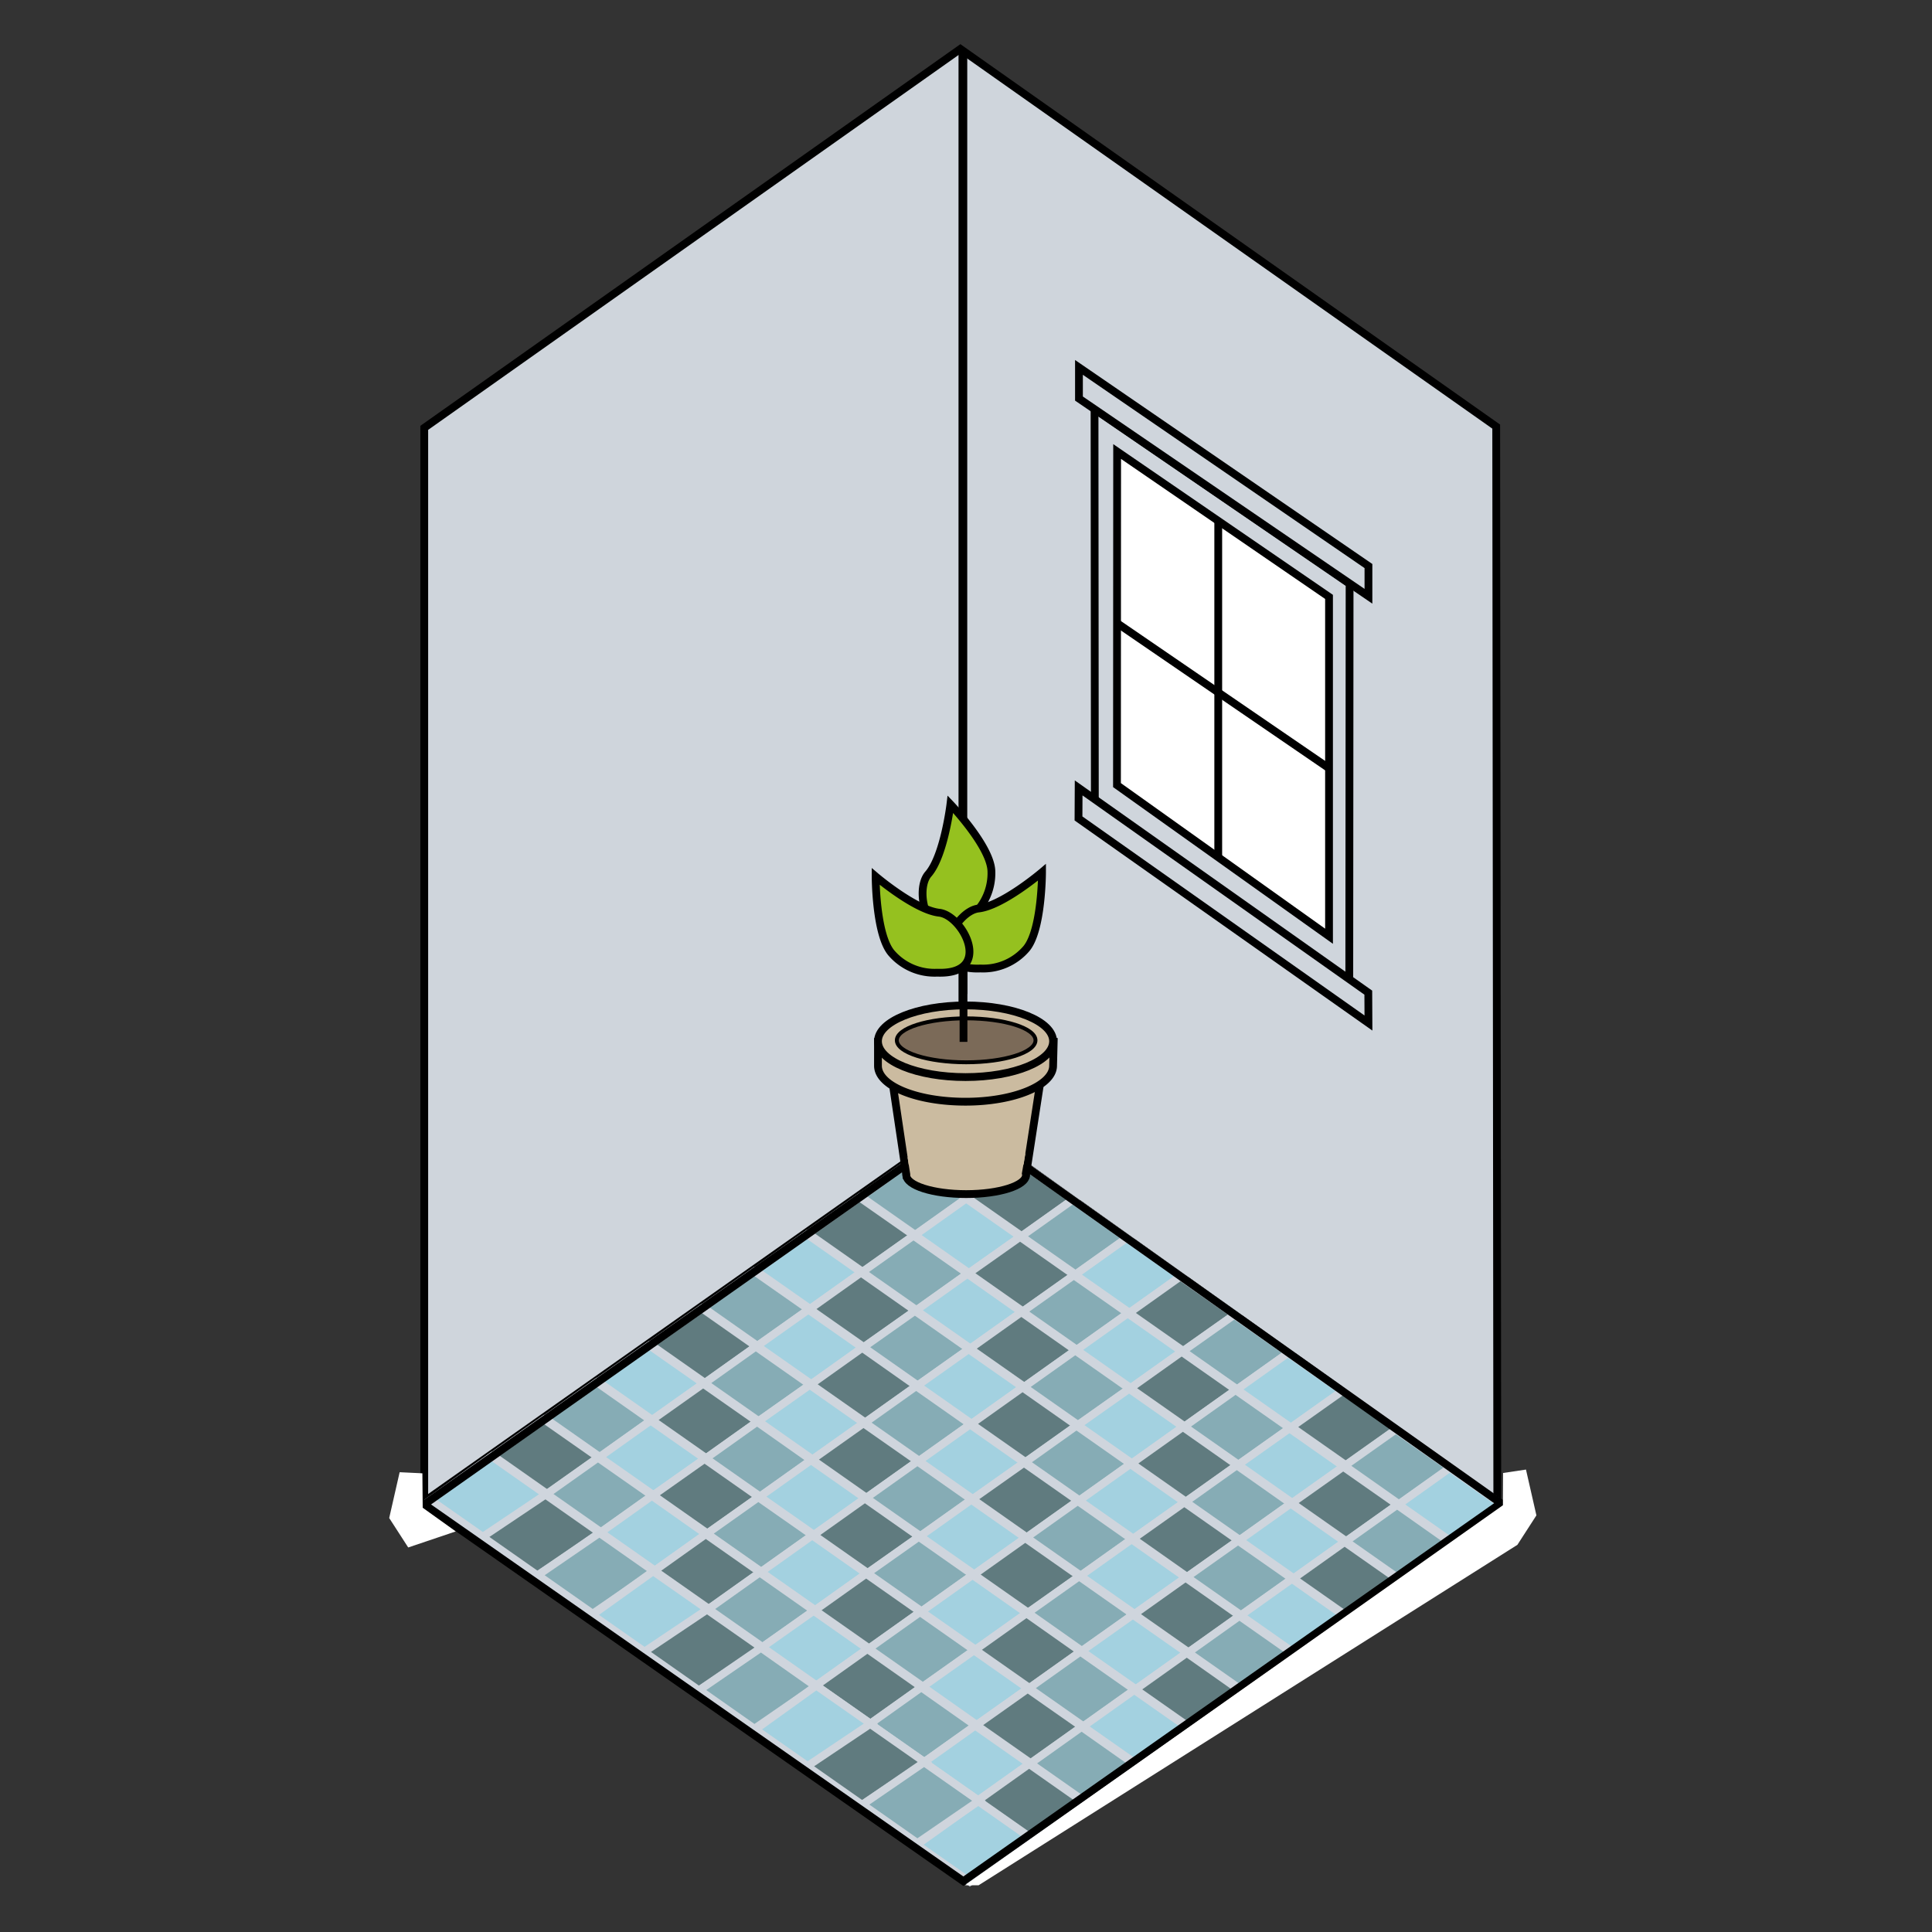 <svg xmlns="http://www.w3.org/2000/svg" viewBox="0 0 124 124"><rect x="0" y="0" width="124" height="124" fill="#333333" stroke="none"/><defs><style>.cls-1{fill:#cfd5dc;}.cls-1,.cls-10,.cls-11,.cls-5,.cls-7,.cls-9{stroke:#000;}.cls-1,.cls-10,.cls-11,.cls-2,.cls-3,.cls-4,.cls-5,.cls-7,.cls-9{stroke-miterlimit:10;}.cls-1,.cls-10,.cls-11,.cls-2,.cls-3,.cls-4,.cls-5,.cls-7{stroke-width:0.5px;}.cls-2{fill:#607b7f;}.cls-2,.cls-3,.cls-4{stroke:#cfd5dd;}.cls-3{fill:#a3d1e0;}.cls-4{fill:#86acb5;}.cls-5{fill:none;}.cls-11,.cls-6{fill:#fff;}.cls-7,.cls-8{fill:#cbbba0;}.cls-9{fill:#7b6a58;stroke-width:0.25px;}.cls-10{fill:#95c11f;}</style></defs><title>sol_pose_carrelage</title><g id="Calque_2" data-name="Calque 2"><polygon class="cls-1" points="96.1 96.37 96.03 27.38 61.64 3.14 27.23 27.46 27.23 96.37 61.83 72 96.1 96.37"/><line class="cls-1" x1="61.83" y1="72" x2="61.83" y2="3.27"/><polygon class="cls-2" points="58.41 70.41 61.77 68.06 61.77 64.08 58.41 66.43 58.41 70.41"/><polygon class="cls-3" points="58.37 74.36 61.74 72.01 61.74 68.03 58.37 70.38 58.37 74.36"/><polygon class="cls-4" points="65.21 70.28 61.84 67.92 61.84 63.94 65.21 66.3 65.21 70.28"/><polygon class="cls-2" points="65.21 74.27 61.84 71.91 61.84 67.94 65.21 70.29 65.21 74.27"/><line class="cls-1" x1="61.77" y1="3.27" x2="61.77" y2="71.97"/><polygon class="cls-3" points="62.16 76.91 58.63 74.43 61.92 72.1 65.45 74.57 62.16 76.91"/><polygon class="cls-2" points="65.61 79.36 62.09 76.89 65.38 74.56 68.91 77.03 65.61 79.36"/><polygon class="cls-2" points="65.61 79.36 62.09 76.89 65.38 74.56 68.91 77.03 65.61 79.36"/><polygon class="cls-2" points="69.07 81.82 65.55 79.35 68.84 77.01 72.36 79.49 69.07 81.82"/><polygon class="cls-4" points="69.07 81.82 65.55 79.35 68.84 77.01 72.36 79.49 69.07 81.82"/><polygon class="cls-2" points="72.53 84.28 69.01 81.81 72.3 79.47 75.82 81.94 72.53 84.28"/><polygon class="cls-3" points="72.53 84.28 69.01 81.81 72.3 79.47 75.82 81.94 72.53 84.28"/><polygon class="cls-2" points="75.99 86.74 72.47 84.27 75.76 81.93 79.28 84.4 75.99 86.74"/><polygon class="cls-2" points="75.99 86.74 72.47 84.27 75.76 81.93 79.28 84.4 75.99 86.74"/><polygon class="cls-2" points="79.45 89.2 75.92 86.72 79.22 84.39 82.74 86.86 79.45 89.2"/><polygon class="cls-4" points="79.45 89.2 75.92 86.72 79.22 84.39 82.74 86.86 79.45 89.2"/><polygon class="cls-2" points="82.9 91.65 79.38 89.18 82.67 86.84 86.2 89.32 82.9 91.65"/><polygon class="cls-3" points="82.9 91.65 79.38 89.18 82.67 86.84 86.2 89.32 82.9 91.65"/><polygon class="cls-2" points="86.36 94.11 82.84 91.64 86.13 89.3 89.65 91.78 86.36 94.11"/><polygon class="cls-2" points="86.41 94.06 82.89 91.59 86.18 89.26 89.7 91.73 86.41 94.06"/><polygon class="cls-2" points="89.82 96.57 86.3 94.1 89.59 91.76 93.11 94.23 89.82 96.57"/><polygon class="cls-4" points="89.82 96.56 86.3 94.08 89.59 91.75 93.11 94.22 89.82 96.56"/><polygon class="cls-2" points="93.28 99.03 89.76 96.56 93.05 94.22 96.57 96.69 93.28 99.03"/><polygon class="cls-3" points="93.28 99.03 89.76 96.56 93.05 94.22 96.57 96.69 93.28 99.03"/><polygon class="cls-4" points="58.78 79.28 55.26 76.81 58.55 74.47 62.07 76.94 58.78 79.28"/><polygon class="cls-2" points="62.24 81.74 58.72 79.27 62.01 76.93 65.53 79.4 62.24 81.74"/><polygon class="cls-3" points="62.24 81.74 58.72 79.27 62.01 76.93 65.53 79.4 62.24 81.74"/><polygon class="cls-2" points="65.7 84.2 62.17 81.72 65.47 79.39 68.99 81.86 65.7 84.2"/><polygon class="cls-2" points="65.7 84.2 62.17 81.72 65.47 79.39 68.99 81.86 65.7 84.2"/><polygon class="cls-2" points="69.16 86.66 65.63 84.18 68.92 81.85 72.45 84.32 69.16 86.66"/><polygon class="cls-4" points="69.16 86.66 65.63 84.18 68.92 81.85 72.45 84.32 69.16 86.66"/><polygon class="cls-2" points="72.61 89.11 69.09 86.64 72.38 84.3 75.91 86.78 72.61 89.11"/><polygon class="cls-3" points="72.61 89.11 69.09 86.64 72.38 84.3 75.91 86.78 72.61 89.11"/><polygon class="cls-2" points="76.07 91.57 72.55 89.1 75.84 86.76 79.36 89.23 76.07 91.57"/><polygon class="cls-2" points="76.07 91.57 72.55 89.1 75.84 86.76 79.36 89.23 76.07 91.57"/><polygon class="cls-2" points="79.53 94.03 76.01 91.56 79.3 89.22 82.82 91.69 79.53 94.03"/><polygon class="cls-4" points="79.53 94.03 76.01 91.56 79.3 89.22 82.82 91.69 79.53 94.03"/><polygon class="cls-2" points="82.99 96.49 79.47 94.01 82.76 91.68 86.28 94.15 82.99 96.49"/><polygon class="cls-3" points="82.99 96.49 79.47 94.01 82.76 91.68 86.28 94.15 82.99 96.49"/><polygon class="cls-2" points="86.44 98.94 82.92 96.47 86.21 94.14 89.74 96.61 86.44 98.94"/><polygon class="cls-2" points="86.44 98.94 82.92 96.47 86.21 94.14 89.74 96.61 86.44 98.94"/><polygon class="cls-2" points="89.9 101.4 86.38 98.93 89.67 96.59 93.19 99.07 89.9 101.4"/><polygon class="cls-4" points="89.9 101.4 86.38 98.93 89.67 96.59 93.19 99.07 89.9 101.4"/><polygon class="cls-2" points="55.41 81.66 51.88 79.18 55.17 76.85 58.7 79.32 55.41 81.66"/><polygon class="cls-2" points="58.86 84.11 55.34 81.64 58.63 79.31 62.16 81.78 58.86 84.11"/><polygon class="cls-4" points="58.86 84.11 55.34 81.64 58.63 79.31 62.16 81.78 58.86 84.11"/><polygon class="cls-2" points="62.32 86.57 58.8 84.1 62.09 81.76 65.61 84.24 62.32 86.57"/><polygon class="cls-3" points="62.32 86.57 58.8 84.1 62.09 81.76 65.61 84.24 62.32 86.57"/><polygon class="cls-2" points="65.78 89.03 62.26 86.56 65.55 84.22 69.07 86.69 65.78 89.03"/><polygon class="cls-2" points="65.78 89.03 62.26 86.56 65.55 84.22 69.07 86.69 65.78 89.03"/><polygon class="cls-2" points="69.24 91.49 65.72 89.02 69.01 86.68 72.53 89.15 69.24 91.49"/><polygon class="cls-4" points="69.24 91.49 65.72 89.02 69.01 86.68 72.53 89.15 69.24 91.49"/><polygon class="cls-2" points="72.7 93.95 69.17 91.47 72.47 89.14 75.99 91.61 72.7 93.95"/><polygon class="cls-3" points="72.7 93.95 69.17 91.47 72.47 89.14 75.99 91.61 72.7 93.95"/><polygon class="cls-2" points="76.15 96.4 72.63 93.93 75.92 91.59 79.45 94.07 76.15 96.4"/><polygon class="cls-2" points="76.15 96.4 72.63 93.93 75.92 91.59 79.45 94.07 76.15 96.4"/><polygon class="cls-2" points="79.61 98.86 76.09 96.39 79.38 94.05 82.9 96.53 79.61 98.86"/><polygon class="cls-4" points="79.61 98.86 76.09 96.39 79.38 94.05 82.9 96.53 79.61 98.86"/><polygon class="cls-2" points="83.07 101.32 79.55 98.85 82.84 96.51 86.36 98.98 83.07 101.32"/><polygon class="cls-3" points="83.07 101.32 79.55 98.85 82.84 96.51 86.36 98.98 83.07 101.32"/><polygon class="cls-2" points="86.53 103.78 83.01 101.31 86.3 98.97 89.82 101.44 86.53 103.78"/><polygon class="cls-2" points="86.53 103.78 83.01 101.31 86.3 98.97 89.82 101.44 86.53 103.78"/><polygon class="cls-3" points="52.03 84.03 48.51 81.56 51.8 79.22 55.32 81.69 52.03 84.03"/><polygon class="cls-2" points="55.49 86.49 51.97 84.02 55.26 81.68 58.78 84.15 55.49 86.49"/><polygon class="cls-2" points="55.49 86.49 51.97 84.02 55.26 81.68 58.78 84.15 55.49 86.49"/><polygon class="cls-2" points="58.95 88.95 55.42 86.47 58.72 84.14 62.24 86.61 58.95 88.95"/><polygon class="cls-4" points="58.95 88.95 55.42 86.47 58.72 84.14 62.24 86.61 58.95 88.95"/><polygon class="cls-2" points="62.41 91.41 58.88 88.93 62.17 86.6 65.7 89.07 62.41 91.41"/><polygon class="cls-3" points="62.41 91.41 58.88 88.93 62.17 86.6 65.7 89.07 62.41 91.41"/><polygon class="cls-2" points="65.86 93.86 62.34 91.39 65.63 89.05 69.16 91.53 65.86 93.86"/><polygon class="cls-2" points="65.86 93.86 62.34 91.39 65.63 89.05 69.16 91.53 65.86 93.86"/><polygon class="cls-2" points="69.32 96.32 65.8 93.85 69.09 91.51 72.61 93.98 69.32 96.32"/><polygon class="cls-4" points="69.32 96.32 65.8 93.85 69.09 91.51 72.61 93.98 69.32 96.32"/><polygon class="cls-2" points="72.78 98.78 69.26 96.31 72.55 93.97 76.07 96.44 72.78 98.78"/><polygon class="cls-3" points="72.78 98.78 69.26 96.31 72.55 93.97 76.07 96.44 72.78 98.78"/><polygon class="cls-2" points="76.24 101.24 72.72 98.76 76.01 96.43 79.53 98.9 76.24 101.24"/><polygon class="cls-2" points="76.24 101.24 72.72 98.76 76.01 96.43 79.53 98.9 76.24 101.24"/><polygon class="cls-2" points="79.69 103.69 76.17 101.22 79.46 98.89 82.99 101.36 79.69 103.69"/><polygon class="cls-4" points="79.69 103.69 76.17 101.22 79.46 98.89 82.99 101.36 79.69 103.69"/><polygon class="cls-2" points="83.15 106.15 79.63 103.68 82.92 101.34 86.44 103.82 83.15 106.15"/><polygon class="cls-3" points="83.15 106.15 79.63 103.68 82.92 101.34 86.44 103.82 83.15 106.15"/><polygon class="cls-4" points="48.66 86.41 45.13 83.93 48.42 81.6 51.95 84.07 48.66 86.41"/><polygon class="cls-2" points="52.11 88.86 48.59 86.39 51.88 84.06 55.41 86.53 52.11 88.86"/><polygon class="cls-3" points="52.11 88.86 48.59 86.39 51.88 84.06 55.41 86.53 52.11 88.86"/><polygon class="cls-2" points="55.57 91.32 52.05 88.85 55.34 86.51 58.86 88.99 55.57 91.32"/><polygon class="cls-2" points="55.57 91.32 52.05 88.85 55.34 86.51 58.86 88.99 55.57 91.32"/><polygon class="cls-2" points="59.03 93.78 55.51 91.31 58.8 88.97 62.32 91.44 59.03 93.78"/><polygon class="cls-4" points="59.03 93.78 55.51 91.31 58.8 88.97 62.32 91.44 59.03 93.78"/><polygon class="cls-2" points="62.49 96.24 58.97 93.77 62.26 91.43 65.78 93.9 62.49 96.24"/><polygon class="cls-3" points="62.49 96.24 58.97 93.77 62.26 91.43 65.78 93.9 62.49 96.24"/><polygon class="cls-2" points="65.95 98.7 62.42 96.22 65.72 93.89 69.24 96.36 65.95 98.7"/><polygon class="cls-2" points="65.95 98.7 62.42 96.22 65.72 93.89 69.24 96.36 65.95 98.7"/><polygon class="cls-2" points="69.4 101.15 65.88 98.68 69.17 96.34 72.7 98.82 69.4 101.15"/><polygon class="cls-4" points="69.4 101.15 65.88 98.68 69.17 96.34 72.7 98.82 69.4 101.15"/><polygon class="cls-2" points="72.86 103.61 69.34 101.14 72.63 98.8 76.15 101.28 72.86 103.61"/><polygon class="cls-3" points="72.86 103.61 69.34 101.14 72.63 98.8 76.15 101.28 72.86 103.61"/><polygon class="cls-2" points="76.32 106.07 72.8 103.6 76.09 101.26 79.61 103.73 76.32 106.07"/><polygon class="cls-2" points="76.32 106.07 72.8 103.6 76.09 101.26 79.61 103.73 76.32 106.07"/><polygon class="cls-2" points="79.78 108.53 76.26 106.06 79.55 103.72 83.07 106.19 79.78 108.53"/><polygon class="cls-4" points="79.78 108.53 76.26 106.06 79.55 103.72 83.07 106.19 79.78 108.53"/><polygon class="cls-2" points="45.28 88.78 41.76 86.31 45.05 83.97 48.57 86.44 45.28 88.78"/><polygon class="cls-2" points="48.74 91.24 45.22 88.77 48.51 86.43 52.03 88.9 48.74 91.24"/><polygon class="cls-4" points="48.74 91.24 45.22 88.77 48.51 86.43 52.03 88.9 48.74 91.24"/><polygon class="cls-2" points="52.2 93.7 48.67 91.22 51.97 88.89 55.49 91.36 52.2 93.7"/><polygon class="cls-3" points="52.2 93.7 48.67 91.22 51.97 88.89 55.49 91.36 52.2 93.7"/><polygon class="cls-2" points="55.66 96.16 52.13 93.68 55.42 91.35 58.95 93.82 55.66 96.16"/><polygon class="cls-2" points="55.66 96.16 52.13 93.68 55.42 91.35 58.95 93.82 55.66 96.16"/><polygon class="cls-2" points="59.11 98.61 55.59 96.14 58.88 93.8 62.41 96.28 59.11 98.61"/><polygon class="cls-4" points="59.11 98.61 55.59 96.14 58.88 93.8 62.41 96.28 59.11 98.61"/><polygon class="cls-2" points="62.57 101.07 59.05 98.6 62.34 96.26 65.86 98.73 62.57 101.07"/><polygon class="cls-3" points="62.57 101.07 59.05 98.6 62.34 96.26 65.86 98.73 62.57 101.07"/><polygon class="cls-2" points="66.03 103.53 62.51 101.06 65.8 98.72 69.32 101.19 66.03 103.53"/><polygon class="cls-2" points="66.03 103.53 62.51 101.06 65.8 98.72 69.32 101.19 66.03 103.53"/><polygon class="cls-2" points="69.49 105.99 65.97 103.51 69.26 101.18 72.78 103.65 69.49 105.99"/><polygon class="cls-4" points="69.49 105.99 65.97 103.51 69.26 101.18 72.78 103.65 69.49 105.99"/><polygon class="cls-2" points="72.94 108.44 69.42 105.97 72.71 103.64 76.24 106.11 72.94 108.44"/><polygon class="cls-3" points="72.94 108.44 69.42 105.97 72.71 103.64 76.24 106.11 72.94 108.44"/><polygon class="cls-2" points="76.4 110.9 72.88 108.43 76.17 106.09 79.69 108.57 76.4 110.9"/><polygon class="cls-2" points="76.4 110.9 72.88 108.43 76.17 106.09 79.69 108.57 76.4 110.9"/><polygon class="cls-3" points="41.91 91.16 38.38 88.68 41.67 86.35 45.2 88.82 41.91 91.16"/><polygon class="cls-2" points="45.36 93.61 41.84 91.14 45.13 88.81 48.66 91.28 45.36 93.61"/><polygon class="cls-2" points="45.36 93.61 41.84 91.14 45.13 88.81 48.66 91.28 45.36 93.61"/><polygon class="cls-2" points="48.82 96.07 45.3 93.6 48.59 91.26 52.11 93.74 48.82 96.07"/><polygon class="cls-4" points="48.82 96.07 45.3 93.6 48.59 91.26 52.11 93.74 48.82 96.07"/><polygon class="cls-2" points="52.28 98.53 48.76 96.06 52.05 93.72 55.57 96.19 52.28 98.53"/><polygon class="cls-3" points="52.28 98.53 48.76 96.06 52.05 93.72 55.57 96.19 52.28 98.53"/><polygon class="cls-2" points="55.74 100.99 52.22 98.52 55.51 96.18 59.03 98.65 55.74 100.99"/><polygon class="cls-2" points="55.74 100.99 52.22 98.52 55.51 96.18 59.03 98.65 55.74 100.99"/><polygon class="cls-2" points="59.2 103.45 55.67 100.97 58.97 98.64 62.49 101.11 59.2 103.45"/><polygon class="cls-4" points="59.2 103.45 55.67 100.97 58.97 98.64 62.49 101.11 59.2 103.45"/><polygon class="cls-2" points="62.65 105.9 59.13 103.43 62.42 101.09 65.95 103.57 62.65 105.9"/><polygon class="cls-3" points="62.65 105.9 59.13 103.43 62.42 101.09 65.95 103.57 62.65 105.9"/><polygon class="cls-2" points="66.11 108.36 62.59 105.89 65.88 103.55 69.4 106.03 66.11 108.36"/><polygon class="cls-2" points="66.11 108.36 62.59 105.89 65.88 103.55 69.4 106.03 66.11 108.36"/><polygon class="cls-2" points="69.57 110.82 66.05 108.35 69.34 106.01 72.86 108.48 69.57 110.82"/><polygon class="cls-4" points="69.57 110.82 66.05 108.35 69.34 106.01 72.86 108.48 69.57 110.82"/><polygon class="cls-2" points="73.03 113.28 69.51 110.81 72.8 108.47 76.32 110.94 73.03 113.28"/><polygon class="cls-3" points="73.03 113.28 69.51 110.81 72.8 108.47 76.32 110.94 73.03 113.28"/><polygon class="cls-4" points="38.53 93.53 35.01 91.06 38.3 88.72 41.82 91.19 38.53 93.53"/><polygon class="cls-2" points="41.99 95.99 38.47 93.52 41.76 91.18 45.28 93.65 41.99 95.99"/><polygon class="cls-3" points="41.99 95.99 38.47 93.52 41.76 91.18 45.28 93.65 41.99 95.99"/><polygon class="cls-2" points="45.45 98.45 41.92 95.97 45.22 93.64 48.74 96.11 45.45 98.45"/><polygon class="cls-2" points="45.45 98.45 41.92 95.97 45.22 93.64 48.74 96.11 45.45 98.45"/><polygon class="cls-2" points="48.91 100.91 45.38 98.43 48.67 96.1 52.2 98.57 48.91 100.91"/><polygon class="cls-4" points="48.91 100.91 45.38 98.43 48.67 96.1 52.2 98.57 48.91 100.91"/><polygon class="cls-2" points="52.36 103.36 48.84 100.89 52.13 98.55 55.66 101.03 52.36 103.36"/><polygon class="cls-3" points="52.36 103.36 48.84 100.89 52.13 98.55 55.66 101.03 52.36 103.36"/><polygon class="cls-2" points="55.82 105.82 52.3 103.35 55.59 101.01 59.11 103.48 55.82 105.82"/><polygon class="cls-2" points="55.82 105.82 52.3 103.35 55.59 101.01 59.11 103.48 55.82 105.82"/><polygon class="cls-2" points="59.28 108.28 55.76 105.81 59.05 103.47 62.57 105.94 59.28 108.28"/><polygon class="cls-4" points="59.28 108.28 55.76 105.81 59.05 103.47 62.57 105.94 59.28 108.28"/><polygon class="cls-2" points="62.74 110.74 59.22 108.26 62.51 105.93 66.03 108.4 62.74 110.74"/><polygon class="cls-3" points="62.74 110.74 59.22 108.26 62.51 105.93 66.03 108.4 62.74 110.74"/><polygon class="cls-2" points="66.19 113.19 62.67 110.72 65.96 108.39 69.49 110.86 66.19 113.19"/><polygon class="cls-2" points="66.19 113.19 62.67 110.72 65.96 108.39 69.49 110.86 66.19 113.19"/><polygon class="cls-2" points="69.65 115.65 66.13 113.18 69.42 110.84 72.94 113.32 69.65 115.65"/><polygon class="cls-4" points="69.65 115.65 66.13 113.18 69.42 110.84 72.94 113.32 69.65 115.65"/><polygon class="cls-2" points="35.16 95.91 31.63 93.43 34.92 91.1 38.45 93.57 35.16 95.91"/><polygon class="cls-2" points="38.61 98.36 35.09 95.89 38.38 93.56 41.91 96.03 38.61 98.36"/><polygon class="cls-4" points="38.61 98.36 35.09 95.89 38.38 93.56 41.91 96.03 38.61 98.36"/><polygon class="cls-2" points="42.07 100.82 38.55 98.35 41.84 96.01 45.36 98.49 42.07 100.82"/><polygon class="cls-3" points="42.07 100.82 38.55 98.35 41.84 96.01 45.36 98.49 42.07 100.82"/><polygon class="cls-2" points="45.53 103.28 42.01 100.81 45.3 98.47 48.82 100.94 45.53 103.28"/><polygon class="cls-2" points="45.53 103.28 42.01 100.81 45.3 98.47 48.82 100.94 45.53 103.28"/><polygon class="cls-2" points="48.99 105.74 45.47 103.27 48.76 100.93 52.28 103.4 48.99 105.74"/><polygon class="cls-4" points="48.99 105.74 45.47 103.27 48.76 100.93 52.28 103.4 48.99 105.74"/><polygon class="cls-2" points="52.45 108.2 48.92 105.72 52.22 103.39 55.74 105.86 52.45 108.2"/><polygon class="cls-3" points="52.45 108.2 48.92 105.72 52.22 103.39 55.74 105.86 52.45 108.2"/><polygon class="cls-2" points="55.9 110.65 52.38 108.18 55.67 105.84 59.2 108.32 55.9 110.65"/><polygon class="cls-2" points="55.9 110.65 52.38 108.18 55.67 105.84 59.2 108.32 55.9 110.65"/><polygon class="cls-2" points="59.36 113.11 55.84 110.64 59.13 108.3 62.65 110.78 59.36 113.11"/><polygon class="cls-4" points="59.36 113.11 55.84 110.64 59.13 108.3 62.65 110.78 59.36 113.11"/><polygon class="cls-2" points="62.82 115.57 59.3 113.1 62.59 110.76 66.11 113.23 62.82 115.57"/><polygon class="cls-3" points="62.82 115.57 59.3 113.1 62.59 110.76 66.11 113.23 62.82 115.57"/><polygon class="cls-2" points="66.28 118.03 62.76 115.56 66.05 113.22 69.57 115.69 66.28 118.03"/><polygon class="cls-2" points="66.28 118.03 62.76 115.56 66.05 113.22 69.57 115.69 66.28 118.03"/><polygon class="cls-3" points="31.03 98.66 27.63 96.28 31.55 93.47 35.07 95.94 31.03 98.66"/><polygon class="cls-2" points="35.24 100.74 31.72 98.27 35.01 95.93 38.53 98.4 35.24 100.74"/><polygon class="cls-2" points="34.49 101.11 30.97 98.64 35.01 95.93 38.53 98.4 34.49 101.11"/><polygon class="cls-2" points="38.7 103.2 35.17 100.72 38.47 98.39 41.99 100.86 38.7 103.2"/><polygon class="cls-4" points="38.04 103.57 34.52 101.1 38.47 98.39 41.99 100.86 38.04 103.57"/><polygon class="cls-3" points="41.41 106.03 38.01 103.65 41.92 100.85 45.45 103.32 41.41 106.03"/><polygon class="cls-2" points="44.86 108.49 41.34 106.02 45.38 103.31 48.91 105.78 44.86 108.49"/><polygon class="cls-4" points="48.42 110.95 44.89 108.47 48.84 105.76 52.36 108.24 48.42 110.95"/><polygon class="cls-3" points="51.88 113.38 48.48 111 52.39 108.19 55.92 110.66 51.88 113.38"/><polygon class="cls-3" points="62.25 120.78 58.85 118.4 62.77 115.6 66.29 118.07 62.25 120.78"/><polygon class="cls-2" points="55.33 115.83 51.81 113.36 55.85 110.65 59.38 113.12 55.33 115.83"/><polygon class="cls-4" points="58.88 118.29 55.36 115.82 59.31 113.11 62.83 115.58 58.88 118.29"/><polygon class="cls-5" points="27.23 96.56 61.83 120.74 96.33 96.48 61.92 72.1 27.23 96.56"/><polygon class="cls-6" points="61.94 121 96.46 96.61 96.47 94.54 97.94 94.32 98.61 97.26 97.39 99.15 62.81 121 61.94 121"/><polygon class="cls-6" points="29.25 98.29 27.13 96.77 27.11 94.56 25.65 94.49 24.98 97.43 26.2 99.32 29.25 98.29"/><polygon class="cls-7" points="65.85 75.4 58.17 75.42 57.3 69.57 66.75 69.57 65.85 75.4"/><ellipse class="cls-7" cx="62.01" cy="75.42" rx="3.84" ry="1.22"/><polygon class="cls-8" points="65.81 74.04 65.57 75.4 58.44 75.48 58.25 74.28 61.78 73.41 65.81 74.04"/><path class="cls-7" d="M67.59,68.4c0,1.27-2.52,2.31-5.62,2.31s-5.62-1-5.62-2.31V66.83A36.2,36.2,0,0,1,62,66.1a37.45,37.45,0,0,1,5.63.73Z"/><ellipse class="cls-7" cx="61.97" cy="66.83" rx="5.62" ry="2.3"/><ellipse class="cls-9" cx="62.01" cy="66.77" rx="4.45" ry="1.41"/><line class="cls-7" x1="61.84" y1="62.16" x2="61.84" y2="66.87"/><path class="cls-10" d="M62.33,58.84a3.65,3.65,0,0,0,1.3-2.94C63.57,54.31,61,51.62,61,51.62s-.4,3.31-1.42,4.48S59.73,61.42,62.33,58.84Z"/><path class="cls-10" d="M62.93,62.16a3.65,3.65,0,0,0,2.95-1.28c1-1.21,1-4.9,1-4.9s-2.54,2.16-4.08,2.33S59.27,62.31,62.93,62.16Z"/><path class="cls-10" d="M60.15,62.43a3.65,3.65,0,0,1-2.95-1.28c-1-1.21-1-4.9-1-4.9s2.54,2.16,4.08,2.33S63.81,62.57,60.15,62.43Z"/><polygon class="cls-1" points="86.6 63 70.27 51.79 70.25 26.25 86.62 37.47 86.6 63"/><polygon class="cls-1" points="87.83 65.66 69.22 52.53 69.23 50.57 87.82 63.71 87.83 65.66"/><polygon class="cls-1" points="87.83 38.27 69.25 25.58 69.25 23.58 87.83 36.33 87.83 38.27"/><polygon class="cls-11" points="85.3 60.09 71.69 50.39 71.7 28.98 85.3 38.31 85.3 60.09"/><line class="cls-1" x1="71.69" y1="39.99" x2="85.3" y2="49.31"/><line class="cls-1" x1="78.19" y1="33.52" x2="78.19" y2="55.14"/></g></svg>